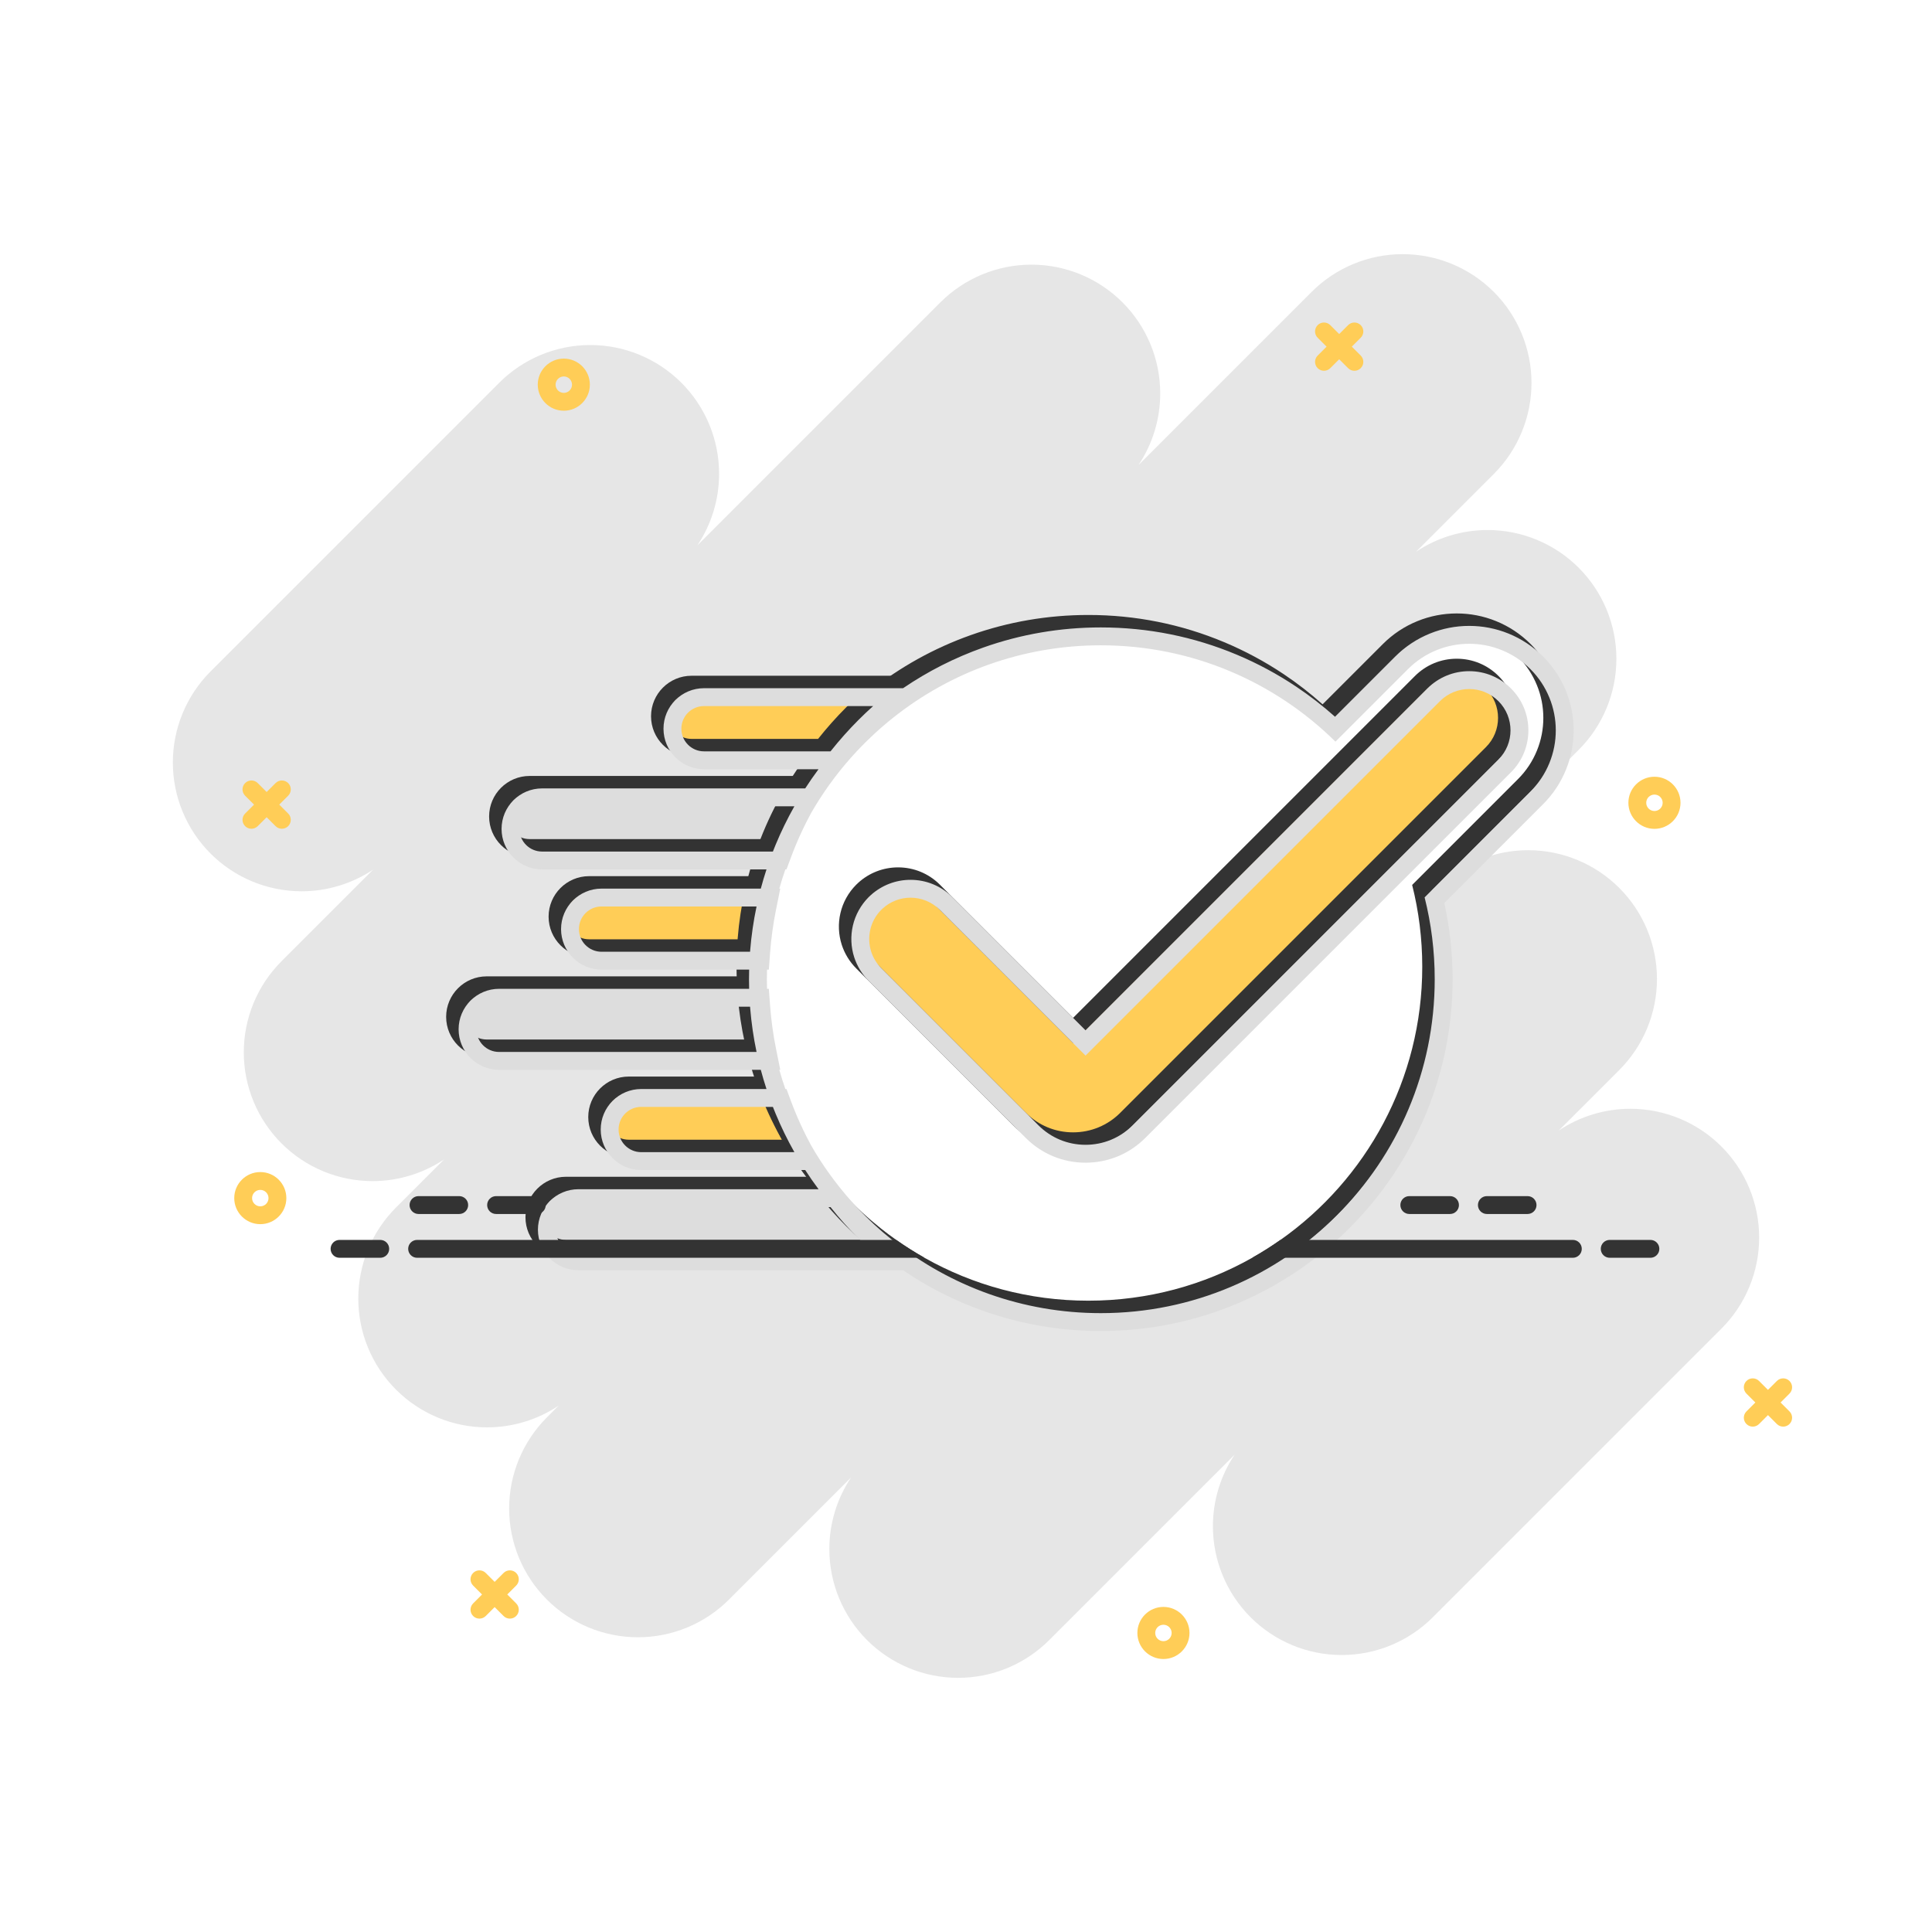 <svg width="355" height="355" viewBox="0 0 355 355" fill="none" xmlns="http://www.w3.org/2000/svg">
<rect x="0" y="0" width="355" height="355" fill="#808080" stroke="none"/>
<g clip-path="url(#clip0_4072_2762)">
<path d="M355 0H0V355H355V0Z" fill="white"/>
<path d="M38.691 156.84C43.129 161.277 49.148 163.771 55.424 163.771C60.139 163.771 64.708 162.364 68.572 159.782L51.726 176.628C47.288 181.065 44.795 187.084 44.795 193.361C44.795 199.637 47.288 205.656 51.726 210.093C56.163 214.531 62.182 217.025 68.459 217.025C73.173 217.025 77.743 215.617 81.606 213.036L72.765 221.878C68.328 226.315 65.834 232.334 65.834 238.611C65.834 244.887 68.327 250.906 72.765 255.344C77.203 259.781 83.222 262.275 89.498 262.275C94.212 262.275 98.782 260.867 102.645 258.286L100.485 260.447C96.048 264.884 93.554 270.903 93.554 277.18C93.554 283.456 96.047 289.475 100.485 293.913C104.923 298.35 110.942 300.844 117.218 300.844C123.495 300.844 129.514 298.351 133.951 293.913L156.376 271.486C153.795 275.35 152.388 279.919 152.388 284.634C152.388 290.91 154.881 296.929 159.319 301.367C163.757 305.804 169.776 308.298 176.052 308.298C182.329 308.298 188.348 305.805 192.785 301.367L226.857 267.295C224.275 271.158 222.869 275.728 222.869 280.442C222.869 286.718 225.362 292.737 229.8 297.175C234.238 301.612 240.257 304.106 246.533 304.106C252.809 304.106 258.828 301.613 263.266 297.175L316.309 244.132C320.747 239.694 323.241 233.675 323.241 227.399C323.241 221.122 320.748 215.103 316.309 210.666C311.872 206.228 305.853 203.735 299.576 203.735C294.862 203.735 290.292 205.142 286.429 207.723L297.532 196.619C301.97 192.182 304.464 186.163 304.464 179.887C304.464 173.61 301.971 167.591 297.532 163.154C293.095 158.716 287.076 156.222 280.799 156.222C276.085 156.222 271.515 157.63 267.652 160.211L290.077 137.786C294.514 133.349 297.008 127.33 297.008 121.053C297.008 114.777 294.515 108.758 290.077 104.32C285.639 99.883 279.62 97.389 273.344 97.389C268.629 97.389 264.059 98.796 260.196 101.377L274.477 87.097C278.914 82.659 281.408 76.64 281.408 70.364C281.408 64.087 278.915 58.068 274.477 53.631C270.039 49.193 264.02 46.699 257.744 46.699C251.468 46.699 245.449 49.192 241.011 53.631L209.201 85.441C211.783 81.577 213.19 77.007 213.19 72.293C213.19 66.017 210.697 59.998 206.258 55.56C201.821 51.123 195.802 48.629 189.525 48.629C183.249 48.629 177.23 51.122 172.792 55.56L128.143 100.209C130.725 96.346 132.133 91.776 132.133 87.061C132.133 80.785 129.64 74.766 125.201 70.328C120.764 65.891 114.745 63.397 108.468 63.397C102.192 63.397 96.173 65.89 91.735 70.328L38.692 123.371C34.255 127.809 31.761 133.828 31.761 140.104C31.761 146.381 34.253 152.402 38.691 156.84Z" fill="white"/>
<path d="M322.542 257.705L320.905 259.343C320.265 259.982 320.265 261.02 320.905 261.66C321.544 262.3 322.582 262.3 323.222 261.66L324.859 260.022L326.497 261.66C327.137 262.3 328.174 262.3 328.814 261.66C329.454 261.02 329.454 259.982 328.814 259.343L327.176 257.705L328.814 256.068C329.454 255.428 329.454 254.39 328.814 253.75C328.494 253.43 328.075 253.27 327.655 253.27C327.235 253.27 326.816 253.43 326.496 253.75L324.858 255.388L323.221 253.75C322.901 253.43 322.482 253.27 322.062 253.27C321.642 253.27 321.223 253.43 320.903 253.75C320.263 254.39 320.263 255.428 320.903 256.068L322.542 257.705Z" fill="white"/>
<path d="M88.574 292.982L86.937 294.62C86.297 295.26 86.297 296.297 86.937 296.937C87.577 297.577 88.614 297.577 89.254 296.937L90.891 295.3L92.529 296.937C93.169 297.577 94.206 297.577 94.846 296.937C95.486 296.297 95.486 295.26 94.846 294.62L93.209 292.982L94.846 291.345C95.486 290.705 95.486 289.668 94.846 289.028C94.526 288.707 94.107 288.548 93.687 288.548C93.267 288.548 92.848 288.707 92.528 289.028L90.891 290.665L89.253 289.028C88.933 288.707 88.514 288.548 88.094 288.548C87.674 288.548 87.255 288.707 86.935 289.028C86.295 289.668 86.295 290.705 86.935 291.345L88.574 292.982Z" fill="white"/>
<path d="M46.679 147.846L45.041 149.483C44.401 150.123 44.401 151.161 45.041 151.801C45.681 152.441 46.719 152.441 47.358 151.801L48.996 150.163L50.633 151.801C51.273 152.441 52.311 152.441 52.951 151.801C53.591 151.161 53.591 150.123 52.951 149.483L51.313 147.846L52.951 146.209C53.591 145.569 53.591 144.531 52.951 143.891C52.63 143.571 52.211 143.411 51.792 143.411C51.372 143.411 50.953 143.571 50.633 143.891L48.995 145.529L47.358 143.891C47.037 143.571 46.618 143.411 46.199 143.411C45.779 143.411 45.36 143.571 45.039 143.891C44.4 144.531 44.4 145.569 45.039 146.209L46.679 147.846Z" fill="white"/>
<path d="M243.756 63.696L242.119 65.333C241.479 65.973 241.479 67.011 242.119 67.651C242.759 68.29 243.796 68.29 244.436 67.651L246.074 66.013L247.711 67.651C248.351 68.29 249.388 68.29 250.028 67.651C250.668 67.011 250.668 65.973 250.028 65.333L248.391 63.696L250.028 62.058C250.668 61.419 250.668 60.381 250.028 59.741C249.708 59.421 249.289 59.261 248.869 59.261C248.449 59.261 248.031 59.421 247.71 59.741L246.073 61.379L244.435 59.741C244.115 59.421 243.696 59.261 243.276 59.261C242.856 59.261 242.438 59.421 242.117 59.741C241.477 60.381 241.477 61.419 242.117 62.058L243.756 63.696Z" fill="white"/>
<path d="M213.777 295.265C216.417 295.265 218.565 297.413 218.565 300.052C218.565 302.692 216.417 304.839 213.777 304.839C211.138 304.839 208.99 302.692 208.99 300.052C208.99 297.413 211.137 295.265 213.777 295.265ZM213.777 301.562C214.61 301.562 215.287 300.885 215.287 300.052C215.287 299.22 214.61 298.543 213.777 298.543C212.945 298.543 212.268 299.22 212.268 300.052C212.268 300.885 212.945 301.562 213.777 301.562Z" fill="white"/>
<path d="M304.001 142.724C306.64 142.724 308.788 144.872 308.788 147.511C308.788 150.151 306.64 152.299 304.001 152.299C301.361 152.299 299.213 150.151 299.213 147.511C299.213 144.872 301.36 142.724 304.001 142.724ZM304.001 149.021C304.833 149.021 305.51 148.344 305.51 147.511C305.51 146.679 304.833 146.002 304.001 146.002C303.168 146.002 302.491 146.679 302.491 147.511C302.491 148.344 303.168 149.021 304.001 149.021Z" fill="white"/>
<path d="M103.598 65.894C106.237 65.894 108.385 68.042 108.385 70.681C108.385 73.321 106.237 75.469 103.598 75.469C100.958 75.469 98.811 73.321 98.811 70.681C98.811 68.042 100.958 65.894 103.598 65.894ZM103.598 72.191C104.43 72.191 105.107 71.514 105.107 70.681C105.107 69.849 104.43 69.172 103.598 69.172C102.765 69.172 102.088 69.849 102.088 70.681C102.088 71.514 102.765 72.191 103.598 72.191Z" fill="white"/>
<path d="M47.829 215.363C50.469 215.363 52.616 217.51 52.616 220.15C52.616 222.789 50.469 224.937 47.829 224.937C45.19 224.937 43.042 222.789 43.042 220.15C43.042 217.51 45.189 215.363 47.829 215.363ZM47.829 221.659C48.662 221.659 49.339 220.982 49.339 220.15C49.339 219.317 48.662 218.64 47.829 218.64C46.997 218.64 46.319 219.317 46.319 220.15C46.319 220.982 46.997 221.659 47.829 221.659Z" fill="white"/>
<path d="M38.691 156.84C43.129 161.277 49.148 163.771 55.424 163.771C60.139 163.771 64.708 162.364 68.572 159.782L51.726 176.628C47.288 181.065 44.795 187.084 44.795 193.361C44.795 199.637 47.288 205.656 51.726 210.093C56.163 214.531 62.182 217.025 68.459 217.025C73.173 217.025 77.743 215.617 81.606 213.036L72.765 221.878C68.328 226.315 65.834 232.334 65.834 238.611C65.834 244.887 68.327 250.906 72.765 255.344C77.203 259.781 83.222 262.275 89.498 262.275C94.212 262.275 98.782 260.867 102.645 258.286L100.485 260.447C96.048 264.884 93.554 270.903 93.554 277.18C93.554 283.456 96.047 289.475 100.485 293.913C104.923 298.35 110.942 300.844 117.218 300.844C123.495 300.844 129.514 298.351 133.951 293.913L156.376 271.486C153.795 275.35 152.388 279.919 152.388 284.634C152.388 290.91 154.881 296.929 159.319 301.367C163.757 305.804 169.776 308.298 176.052 308.298C182.329 308.298 188.348 305.805 192.785 301.367L226.857 267.295C224.275 271.158 222.869 275.728 222.869 280.442C222.869 286.718 225.362 292.737 229.8 297.175C234.238 301.612 240.257 304.106 246.533 304.106C252.809 304.106 258.828 301.613 263.266 297.175L316.309 244.132C320.747 239.694 323.241 233.675 323.241 227.399C323.241 221.122 320.748 215.103 316.309 210.666C311.872 206.228 305.853 203.735 299.576 203.735C294.862 203.735 290.292 205.142 286.429 207.723L297.532 196.619C301.97 192.182 304.464 186.163 304.464 179.887C304.464 173.61 301.971 167.591 297.532 163.154C293.095 158.716 287.076 156.222 280.799 156.222C276.085 156.222 271.515 157.63 267.652 160.211L290.077 137.786C294.514 133.349 297.008 127.33 297.008 121.053C297.008 114.777 294.515 108.758 290.077 104.32C285.639 99.883 279.62 97.389 273.344 97.389C268.629 97.389 264.059 98.796 260.196 101.377L274.477 87.097C278.914 82.659 281.408 76.64 281.408 70.364C281.408 64.087 278.915 58.068 274.477 53.631C270.039 49.193 264.02 46.699 257.744 46.699C251.468 46.699 245.449 49.192 241.011 53.631L209.201 85.441C211.783 81.577 213.19 77.007 213.19 72.293C213.19 66.017 210.697 59.998 206.258 55.56C201.821 51.123 195.802 48.629 189.525 48.629C183.249 48.629 177.23 51.122 172.792 55.56L128.143 100.209C130.725 96.346 132.133 91.776 132.133 87.061C132.133 80.785 129.64 74.766 125.201 70.328C120.764 65.891 114.745 63.397 108.468 63.397C102.192 63.397 96.173 65.89 91.735 70.328L38.692 123.371C34.255 127.809 31.761 133.828 31.761 140.104C31.761 146.381 34.253 152.402 38.691 156.84Z" fill="#E6E6E6"/>
<path d="M322.542 257.705L320.905 259.343C320.265 259.982 320.265 261.02 320.905 261.66C321.544 262.3 322.582 262.3 323.222 261.66L324.859 260.022L326.497 261.66C327.137 262.3 328.174 262.3 328.814 261.66C329.454 261.02 329.454 259.982 328.814 259.343L327.176 257.705L328.814 256.068C329.454 255.428 329.454 254.39 328.814 253.75C328.494 253.43 328.075 253.27 327.655 253.27C327.235 253.27 326.816 253.43 326.496 253.75L324.858 255.388L323.221 253.75C322.901 253.43 322.482 253.27 322.062 253.27C321.642 253.27 321.223 253.43 320.903 253.75C320.263 254.39 320.263 255.428 320.903 256.068L322.542 257.705Z" fill="#FFCD57"/>
<path d="M88.574 292.982L86.937 294.62C86.297 295.26 86.297 296.297 86.937 296.937C87.577 297.577 88.614 297.577 89.254 296.937L90.891 295.3L92.529 296.937C93.169 297.577 94.206 297.577 94.846 296.937C95.486 296.297 95.486 295.26 94.846 294.62L93.209 292.982L94.846 291.345C95.486 290.705 95.486 289.668 94.846 289.028C94.526 288.707 94.107 288.548 93.687 288.548C93.267 288.548 92.848 288.707 92.528 289.028L90.891 290.665L89.253 289.028C88.933 288.707 88.514 288.548 88.094 288.548C87.674 288.548 87.255 288.707 86.935 289.028C86.295 289.668 86.295 290.705 86.935 291.345L88.574 292.982Z" fill="#FFCD57"/>
<path d="M46.679 147.846L45.041 149.483C44.401 150.123 44.401 151.161 45.041 151.801C45.681 152.441 46.719 152.441 47.358 151.801L48.996 150.163L50.633 151.801C51.273 152.441 52.311 152.441 52.951 151.801C53.591 151.161 53.591 150.123 52.951 149.483L51.313 147.846L52.951 146.209C53.591 145.569 53.591 144.531 52.951 143.891C52.63 143.571 52.211 143.411 51.792 143.411C51.372 143.411 50.953 143.571 50.633 143.891L48.995 145.529L47.358 143.891C47.037 143.571 46.618 143.411 46.199 143.411C45.779 143.411 45.36 143.571 45.039 143.891C44.4 144.531 44.4 145.569 45.039 146.209L46.679 147.846Z" fill="#FFCD57"/>
<path d="M243.756 63.696L242.119 65.333C241.479 65.973 241.479 67.011 242.119 67.651C242.759 68.29 243.796 68.29 244.436 67.651L246.074 66.013L247.711 67.651C248.351 68.29 249.388 68.29 250.028 67.651C250.668 67.011 250.668 65.973 250.028 65.333L248.391 63.696L250.028 62.058C250.668 61.419 250.668 60.381 250.028 59.741C249.708 59.421 249.289 59.261 248.869 59.261C248.449 59.261 248.031 59.421 247.71 59.741L246.073 61.379L244.435 59.741C244.115 59.421 243.696 59.261 243.276 59.261C242.856 59.261 242.438 59.421 242.117 59.741C241.477 60.381 241.477 61.419 242.117 62.058L243.756 63.696Z" fill="#FFCD57"/>
<path d="M213.777 295.265C216.417 295.265 218.565 297.413 218.565 300.052C218.565 302.692 216.417 304.839 213.777 304.839C211.138 304.839 208.99 302.692 208.99 300.052C208.99 297.413 211.137 295.265 213.777 295.265ZM213.777 301.562C214.61 301.562 215.287 300.885 215.287 300.052C215.287 299.22 214.61 298.543 213.777 298.543C212.945 298.543 212.268 299.22 212.268 300.052C212.268 300.885 212.945 301.562 213.777 301.562Z" fill="#FFCD57"/>
<path d="M304.001 142.724C306.64 142.724 308.788 144.872 308.788 147.511C308.788 150.151 306.64 152.299 304.001 152.299C301.361 152.299 299.213 150.151 299.213 147.511C299.213 144.872 301.36 142.724 304.001 142.724ZM304.001 149.021C304.833 149.021 305.51 148.344 305.51 147.511C305.51 146.679 304.833 146.002 304.001 146.002C303.168 146.002 302.491 146.679 302.491 147.511C302.491 148.344 303.168 149.021 304.001 149.021Z" fill="#FFCD57"/>
<path d="M103.598 65.894C106.237 65.894 108.385 68.042 108.385 70.681C108.385 73.321 106.237 75.469 103.598 75.469C100.958 75.469 98.811 73.321 98.811 70.681C98.811 68.042 100.958 65.894 103.598 65.894ZM103.598 72.191C104.43 72.191 105.107 71.514 105.107 70.681C105.107 69.849 104.43 69.172 103.598 69.172C102.765 69.172 102.088 69.849 102.088 70.681C102.088 71.514 102.765 72.191 103.598 72.191Z" fill="#FFCD57"/>
<path d="M47.829 215.363C50.469 215.363 52.616 217.51 52.616 220.15C52.616 222.789 50.469 224.937 47.829 224.937C45.19 224.937 43.042 222.789 43.042 220.15C43.042 217.51 45.189 215.363 47.829 215.363ZM47.829 221.659C48.662 221.659 49.339 220.982 49.339 220.15C49.339 219.317 48.662 218.64 47.829 218.64C46.997 218.64 46.319 219.317 46.319 220.15C46.319 220.982 46.997 221.659 47.829 221.659Z" fill="#FFCD57"/>
<path d="M103.995 229.472C100.797 229.472 98.194 226.87 98.194 223.67C98.194 220.472 100.796 217.869 103.995 217.869H151.112L151.605 218.49C153.18 220.475 154.879 222.383 156.655 224.159C157.479 224.982 158.349 225.806 159.242 226.607L162.433 229.471H103.995V229.472Z" fill="#DDDDDD"/>
<path d="M150.319 219.511C151.931 221.544 153.662 223.488 155.494 225.32C156.354 226.18 157.239 227.016 158.145 227.83H103.995C101.698 227.83 99.835 225.968 99.835 223.67C99.835 221.374 101.697 219.511 103.995 219.511H150.319ZM151.906 216.227H150.319H103.996C99.891 216.227 96.552 219.566 96.552 223.67C96.552 227.775 99.891 231.114 103.996 231.114H158.146H166.722L160.34 225.386C159.469 224.605 158.62 223.802 157.817 222.998C156.086 221.266 154.429 219.406 152.893 217.469L151.906 216.227Z" fill="#333333"/>
<path d="M115.533 211.06C112.334 211.06 109.731 208.458 109.731 205.258C109.731 202.059 112.334 199.457 115.533 199.457H141.082L141.48 200.528C141.825 201.458 142.187 202.373 142.558 203.25C143.326 205.065 144.194 206.88 145.138 208.644L146.432 211.061H115.533V211.06Z" fill="#FFCD57"/>
<path d="M139.94 201.099C140.288 202.038 140.657 202.968 141.045 203.889C141.84 205.767 142.725 207.614 143.69 209.418H115.532C113.236 209.418 111.373 207.556 111.373 205.258C111.373 202.961 113.235 201.099 115.532 201.099H139.94ZM142.225 197.815H139.94H115.533C111.429 197.815 108.09 201.154 108.09 205.258C108.09 209.363 111.429 212.702 115.533 212.702H143.691H149.173L146.586 207.868C145.666 206.149 144.819 204.379 144.071 202.61C143.71 201.756 143.356 200.863 143.02 199.957L142.225 197.815Z" fill="#333333"/>
<path d="M89.422 192.648C86.224 192.648 83.621 190.046 83.621 186.846C83.621 183.647 86.223 181.045 89.422 181.045H137.456L137.569 182.565C137.771 185.29 138.145 188.02 138.68 190.682L139.076 192.648H89.422Z" fill="#DDDDDD"/>
<path d="M135.932 182.687C136.14 185.488 136.522 188.271 137.072 191.006H89.423C87.126 191.006 85.263 189.144 85.263 186.846C85.263 184.549 87.125 182.687 89.423 182.687H135.932ZM138.981 179.403H135.931H89.421C85.316 179.403 81.978 182.742 81.978 186.846C81.978 190.951 85.316 194.29 89.421 194.29H137.07H141.08L140.289 190.358C139.767 187.764 139.402 185.101 139.205 182.443L138.981 179.403Z" fill="#333333"/>
<path d="M108.247 174.236C105.048 174.236 102.445 171.634 102.445 168.434C102.445 165.236 105.047 162.633 108.247 162.633H139.077L138.681 164.598C138.146 167.259 137.772 169.99 137.57 172.715L137.457 174.236H108.247Z" fill="#FFCD57"/>
<path d="M137.071 164.274C136.521 167.01 136.14 169.793 135.931 172.594H108.246C105.949 172.594 104.086 170.732 104.086 168.434C104.086 166.136 105.948 164.274 108.246 164.274H137.071ZM141.082 160.991H137.072H108.247C104.142 160.991 100.803 164.33 100.803 168.434C100.803 172.539 104.142 175.878 108.247 175.878H135.932H138.982L139.207 172.837C139.404 170.18 139.769 167.517 140.291 164.922L141.082 160.991Z" fill="#333333"/>
<path d="M97.316 155.824C94.118 155.824 91.515 153.222 91.515 150.022C91.515 146.824 94.117 144.221 97.316 144.221H146.431L145.137 146.637C144.193 148.401 143.325 150.216 142.557 152.031C142.186 152.908 141.823 153.823 141.479 154.752L141.082 155.824H97.316Z" fill="#DDDDDD"/>
<path d="M143.691 145.862C142.725 147.667 141.841 149.514 141.046 151.392C140.657 152.312 140.289 153.243 139.941 154.182H97.317C95.02 154.182 93.158 152.32 93.158 150.022C93.158 147.724 95.02 145.862 97.317 145.862H143.691ZM149.173 142.579H143.691H97.317C93.212 142.579 89.873 145.917 89.873 150.022C89.873 154.126 93.212 157.466 97.317 157.466H139.94H142.225L143.019 155.324C143.356 154.418 143.709 153.525 144.07 152.671C144.818 150.902 145.665 149.133 146.585 147.413L149.173 142.579Z" fill="#333333"/>
<path d="M127.071 137.412C123.872 137.412 121.269 134.809 121.269 131.61C121.269 128.411 123.871 125.808 127.071 125.808H162.433L159.242 128.672C158.35 129.473 157.479 130.297 156.655 131.121C154.879 132.897 153.179 134.804 151.605 136.789L151.111 137.411H127.071V137.412Z" fill="#FFCD57"/>
<path d="M158.146 127.45C157.24 128.264 156.355 129.1 155.495 129.96C153.662 131.793 151.932 133.737 150.319 135.77H127.071C124.774 135.77 122.911 133.908 122.911 131.61C122.911 129.312 124.773 127.45 127.071 127.45H158.146ZM166.721 124.167H158.145H127.07C122.965 124.167 119.626 127.505 119.626 131.61C119.626 135.715 122.965 139.054 127.07 139.054H150.318H151.905L152.891 137.81C154.427 135.874 156.084 134.013 157.816 132.282C158.619 131.479 159.467 130.676 160.338 129.895L166.721 124.167Z" fill="#333333"/>
<path d="M199.979 240.639C192.746 240.639 185.654 239.424 178.899 237.026C172.37 234.707 166.297 231.339 160.847 227.015C158.393 225.066 156.065 222.92 153.929 220.633C150.966 217.46 148.324 213.973 146.078 210.27C144.426 207.546 142.969 204.672 141.751 201.728C140.366 198.384 139.266 194.897 138.48 191.363C137.859 188.564 137.425 185.691 137.192 182.821C137.051 181.099 136.98 179.357 136.98 177.641C136.98 175.926 137.051 174.183 137.192 172.462C137.425 169.591 137.859 166.718 138.48 163.919C139.266 160.385 140.365 156.898 141.751 153.554C142.97 150.61 144.427 147.736 146.078 145.012C148.324 141.31 150.966 137.823 153.929 134.65C156.065 132.363 158.393 130.215 160.847 128.268C166.297 123.942 172.37 120.574 178.899 118.257C185.654 115.859 192.747 114.643 199.979 114.643C208.414 114.643 216.604 116.283 224.319 119.519C231.27 122.433 237.572 126.524 243.074 131.691L255.261 119.504C256.933 117.832 258.888 116.534 261.072 115.649C263.177 114.796 265.397 114.363 267.672 114.363C269.947 114.363 272.167 114.796 274.271 115.649C276.456 116.535 278.41 117.832 280.083 119.504C281.755 121.176 283.052 123.131 283.937 125.315C284.79 127.419 285.223 129.64 285.223 131.914C285.223 134.189 284.79 136.41 283.937 138.514C283.051 140.697 281.755 142.652 280.082 144.325L261.292 163.115C262.41 167.854 262.976 172.736 262.976 177.643C262.976 186.147 261.31 194.398 258.025 202.165C254.852 209.667 250.31 216.404 244.524 222.19C238.739 227.976 232.002 232.518 224.5 235.691C216.734 238.974 208.484 240.639 199.979 240.639Z" fill="white"/>
<path d="M285.46 124.696C284.492 122.307 283.074 120.169 281.246 118.34C279.416 116.512 277.278 115.094 274.89 114.125C272.589 113.192 270.161 112.719 267.673 112.719C265.186 112.719 262.758 113.192 260.457 114.125C258.068 115.094 255.931 116.512 254.101 118.34L245.068 127.373L243.024 129.417C240.772 127.406 238.377 125.548 235.874 123.875C232.435 121.574 228.761 119.599 224.955 118.003C217.038 114.683 208.635 112.999 199.979 112.999C192.559 112.999 185.282 114.247 178.35 116.708C171.651 119.087 165.419 122.542 159.827 126.981C157.309 128.979 154.921 131.181 152.729 133.528C149.689 136.783 146.979 140.361 144.674 144.159C142.978 146.955 141.485 149.904 140.233 152.925C138.812 156.357 137.683 159.936 136.878 163.563C136.24 166.434 135.795 169.383 135.554 172.328C135.411 174.093 135.338 175.88 135.338 177.64C135.338 179.401 135.411 181.188 135.554 182.954C135.795 185.898 136.24 188.847 136.878 191.718C137.683 195.344 138.812 198.923 140.233 202.355C141.485 205.376 142.978 208.326 144.674 211.121C146.979 214.921 149.689 218.497 152.729 221.753C154.751 223.917 156.94 225.959 159.244 227.83C159.437 227.989 159.631 228.144 159.827 228.3C161.07 229.287 162.345 230.226 163.651 231.114C168.214 234.222 173.141 236.723 178.35 238.572C185.282 241.033 192.559 242.281 199.979 242.281C208.704 242.281 217.17 240.572 225.141 237.2C228.973 235.58 232.667 233.575 236.123 231.24C236.185 231.198 236.247 231.157 236.309 231.114C237.821 230.085 239.293 228.987 240.718 227.83C242.45 226.423 244.112 224.924 245.688 223.348C248.612 220.424 251.267 217.206 253.579 213.784C255.914 210.329 257.918 206.634 259.539 202.803C262.911 194.831 264.62 186.365 264.62 177.64C264.62 172.915 264.108 168.212 263.096 163.632L264.285 162.444L266.725 160.004L281.246 145.483C283.074 143.655 284.492 141.517 285.46 139.128C286.394 136.828 286.867 134.399 286.867 131.912C286.867 129.424 286.394 126.996 285.46 124.696ZM282.417 137.894C281.615 139.874 280.44 141.646 278.923 143.162L264.403 157.681L261.964 160.122L259.48 162.605C260.692 167.416 261.336 172.453 261.336 177.64C261.336 198.385 251.041 216.725 235.282 227.83C233.611 229.008 231.878 230.105 230.089 231.114C221.195 236.134 210.921 238.998 199.979 238.998C189.038 238.998 178.766 236.134 169.871 231.114C168.083 230.106 166.35 229.009 164.679 227.83C163.721 227.157 162.784 226.455 161.868 225.728C159.47 223.825 157.217 221.746 155.129 219.511C152.249 216.427 149.683 213.046 147.482 209.418C145.875 206.77 144.464 203.99 143.267 201.099C141.928 197.865 140.857 194.491 140.083 191.006C139.481 188.296 139.058 185.519 138.828 182.687C138.693 181.022 138.622 179.34 138.622 177.64C138.622 175.941 138.693 174.258 138.828 172.594C139.058 169.762 139.481 166.985 140.083 164.274C140.857 160.789 141.928 157.416 143.268 154.182C144.464 151.291 145.875 148.511 147.482 145.862C149.683 142.235 152.248 138.854 155.129 135.77C157.217 133.535 159.47 131.457 161.868 129.553C172.335 121.246 185.577 116.283 199.979 116.283C216.787 116.283 232.015 123.042 243.097 133.989L247.391 129.695L256.424 120.662C257.94 119.146 259.712 117.97 261.691 117.168C263.598 116.395 265.611 116.002 267.673 116.002C269.736 116.002 271.748 116.395 273.656 117.168C275.635 117.97 277.407 119.146 278.923 120.662C280.44 122.179 281.615 123.95 282.417 125.929C283.191 127.836 283.583 129.849 283.583 131.912C283.583 133.974 283.191 135.987 282.417 137.894Z" fill="#333333"/>
<path d="M197.176 209.709C193.464 209.709 189.973 208.263 187.349 205.638L158.49 176.779C157.461 175.75 156.68 174.476 156.235 173.099C155.161 169.781 156.025 166.188 158.49 163.723C158.595 163.619 158.707 163.512 158.82 163.409C160.52 161.868 162.721 161.019 165.018 161.019C167.484 161.019 169.802 161.979 171.546 163.723L197.175 189.353L261.145 125.383C262.888 123.639 265.207 122.679 267.673 122.679C270.139 122.679 272.458 123.639 274.201 125.383C275.945 127.127 276.906 129.445 276.906 131.912C276.906 134.378 275.945 136.696 274.201 138.44L207.003 205.638C204.378 208.263 200.889 209.709 197.176 209.709Z" fill="#FFCD57"/>
<path d="M267.673 124.322C269.616 124.322 271.558 125.063 273.04 126.545C276.005 129.509 276.005 134.315 273.04 137.279L261.128 149.191L258.836 151.483L256.529 153.79L205.843 204.476C203.528 206.791 200.45 208.066 197.176 208.066C193.902 208.066 190.824 206.792 188.51 204.476L159.651 175.618C158.772 174.739 158.154 173.699 157.797 172.593C156.947 169.967 157.565 166.969 159.651 164.883C159.74 164.794 159.831 164.708 159.923 164.624C161.366 163.315 163.192 162.66 165.017 162.66C166.96 162.66 168.903 163.401 170.385 164.883L197.176 191.674L248.618 140.232L250.785 138.065L252.945 135.906L262.307 126.543C263.788 125.063 265.731 124.322 267.673 124.322ZM267.673 121.038C264.768 121.038 262.037 122.169 259.984 124.223L250.621 133.586L248.462 135.745L246.295 137.912L197.175 187.032L172.707 162.563C170.653 160.51 167.922 159.378 165.017 159.378C162.312 159.378 159.718 160.378 157.717 162.193C157.584 162.314 157.453 162.438 157.328 162.563C155.885 164.006 154.88 165.817 154.423 167.799C153.979 169.722 154.065 171.729 154.671 173.606C155.196 175.23 156.115 176.729 157.328 177.942L186.187 206.801C189.122 209.736 193.024 211.353 197.175 211.353C201.326 211.353 205.228 209.737 208.163 206.801L258.849 156.115L261.157 153.807L263.449 151.515L275.361 139.604C277.415 137.55 278.547 134.819 278.547 131.914C278.547 129.01 277.416 126.279 275.361 124.225C273.308 122.169 270.578 121.038 267.673 121.038Z" fill="#333333"/>
<path d="M287.749 126.984C286.781 124.596 285.363 122.458 283.533 120.629C281.705 118.801 279.566 117.383 277.178 116.413C274.877 115.481 272.449 115.007 269.962 115.007C267.475 115.007 265.046 115.48 262.746 116.412C260.357 117.381 258.219 118.799 256.39 120.628L247.357 129.661L245.313 131.705C243.061 129.694 240.665 127.836 238.163 126.163C234.724 123.862 231.049 121.887 227.244 120.291C219.326 116.971 210.923 115.288 202.268 115.288C194.847 115.288 187.57 116.536 180.639 118.997C175.43 120.846 170.502 123.347 165.94 126.455H160.435H129.36C125.255 126.455 121.916 129.794 121.916 133.899C121.916 138.004 125.255 141.342 129.36 141.342H150.406C149.549 142.491 148.732 143.667 147.955 144.868H145.98H99.605C95.501 144.868 92.162 148.206 92.162 152.311C92.162 156.415 95.501 159.754 99.605 159.754H140.841C140.459 160.92 140.11 162.096 139.795 163.28H139.361H110.536C106.431 163.28 103.092 166.618 103.092 170.723C103.092 174.828 106.431 178.167 110.536 178.167H137.652C137.636 178.756 137.627 179.344 137.627 179.929C137.627 180.514 137.636 181.102 137.652 181.692H91.711C87.606 181.692 84.268 185.03 84.268 189.135C84.268 193.24 87.606 196.579 91.711 196.579H139.36H139.794C140.109 197.763 140.458 198.939 140.84 200.104H117.822C113.717 200.104 110.379 203.443 110.379 207.547C110.379 211.652 113.717 214.991 117.822 214.991H145.98H147.955C148.732 216.191 149.55 217.367 150.407 218.516H106.286C102.181 218.516 98.842 221.855 98.842 225.959C98.842 230.064 102.181 233.403 106.286 233.403H160.435H165.941C170.504 236.511 175.431 239.012 180.639 240.861C187.572 243.322 194.848 244.57 202.269 244.57C210.994 244.57 219.46 242.861 227.431 239.489C231.262 237.869 234.957 235.864 238.413 233.529C241.835 231.217 245.053 228.561 247.978 225.637C250.902 222.713 253.557 219.495 255.869 216.073C258.204 212.617 260.209 208.922 261.83 205.091C265.201 197.119 266.911 188.653 266.911 179.928C266.911 175.203 266.399 170.5 265.387 165.92L266.576 164.731L269.016 162.291L283.535 147.771C285.364 145.943 286.782 143.804 287.751 141.416C288.684 139.115 289.157 136.687 289.157 134.2C289.157 131.712 288.682 129.285 287.749 126.984ZM125.2 133.899C125.2 131.602 127.062 129.739 129.36 129.739H160.435C159.528 130.553 158.644 131.389 157.784 132.249C155.951 134.082 154.221 136.025 152.608 138.059H129.36C127.062 138.059 125.2 136.196 125.2 133.899ZM99.605 156.471C97.308 156.471 95.446 154.609 95.446 152.311C95.446 150.013 97.308 148.151 99.605 148.151H145.967C144.678 150.432 143.522 152.8 142.522 155.214C142.35 155.63 142.181 156.049 142.018 156.471H99.605ZM110.535 174.883C108.238 174.883 106.375 173.021 106.375 170.723C106.375 168.425 108.237 166.563 110.535 166.563H139.014C138.457 169.209 138.063 171.914 137.843 174.616C137.836 174.704 137.83 174.793 137.823 174.882H110.535V174.883ZM87.551 189.135C87.551 186.837 89.413 184.975 91.711 184.975H137.823C137.83 185.064 137.836 185.153 137.843 185.242C138.063 187.943 138.458 190.648 139.014 193.294H91.71C89.413 193.295 87.551 191.432 87.551 189.135ZM113.662 207.547C113.662 205.249 115.524 203.387 117.822 203.387H142.018C142.182 203.808 142.35 204.227 142.522 204.644C143.522 207.058 144.677 209.427 145.967 211.707H117.822C115.524 211.707 113.662 209.844 113.662 207.547ZM106.285 230.119C103.988 230.119 102.125 228.257 102.125 225.959C102.125 223.662 103.987 221.8 106.285 221.8H152.608C154.22 223.833 155.951 225.776 157.783 227.609C158.643 228.469 159.528 229.305 160.434 230.119H106.285ZM284.706 140.183C283.904 142.162 282.728 143.935 281.212 145.451L266.692 159.97L264.253 162.41L261.769 164.893C262.982 169.704 263.626 174.741 263.626 179.928C263.626 213.815 236.155 241.286 202.269 241.286C187.867 241.286 174.625 236.323 164.157 228.016C161.759 226.112 159.505 224.034 157.418 221.799C154.537 218.715 151.971 215.333 149.77 211.706C149.52 211.293 149.276 210.876 149.035 210.456L148.874 210.156C147.954 208.436 147.107 206.667 146.359 204.898C145.998 204.044 145.644 203.151 145.308 202.245L144.514 200.104H144.307C143.903 198.944 143.533 197.769 143.198 196.579H143.371L142.58 192.647C142.058 190.053 141.693 187.389 141.496 184.732L141.271 181.692H140.937C140.92 181.106 140.911 180.518 140.911 179.929C140.911 179.34 140.92 178.752 140.937 178.167H141.271L141.496 175.126C141.693 172.469 142.058 169.805 142.58 167.211L143.371 163.28H143.198C143.533 162.089 143.904 160.914 144.307 159.754H144.514L145.308 157.613C145.644 156.707 145.998 155.814 146.359 154.96C147.107 153.191 147.954 151.422 148.874 149.702L149.034 149.403C149.275 148.983 149.519 148.566 149.77 148.152C151.971 144.524 154.536 141.144 157.417 138.06C159.504 135.825 161.758 133.746 164.156 131.843C174.624 123.536 187.865 118.573 202.268 118.573C219.075 118.573 234.304 125.332 245.385 136.278L247.532 134.131L249.679 131.985L258.712 122.952C260.228 121.436 262 120.26 263.979 119.458C265.886 118.685 267.899 118.292 269.962 118.292C272.024 118.292 274.037 118.685 275.944 119.458C277.924 120.26 279.696 121.436 281.212 122.952C282.728 124.467 283.904 126.24 284.706 128.219C285.479 130.126 285.871 132.139 285.871 134.202C285.871 136.263 285.48 138.276 284.706 140.183Z" fill="#DDDDDD"/>
<path d="M269.961 123.326C267.057 123.326 264.326 124.457 262.272 126.511L252.91 135.874L250.751 138.033L248.583 140.2L199.464 189.32L174.995 164.851C172.942 162.798 170.211 161.666 167.306 161.666C164.6 161.666 162.007 162.666 160.005 164.481C159.872 164.602 159.742 164.726 159.617 164.851C158.174 166.294 157.169 168.105 156.711 170.087C156.267 172.01 156.353 174.017 156.96 175.894C157.485 177.518 158.404 179.017 159.617 180.23L188.476 209.089C191.411 212.024 195.313 213.641 199.464 213.641C203.615 213.641 207.517 212.025 210.452 209.089L261.138 158.403L263.445 156.095L265.738 153.803L277.65 141.892C279.703 139.838 280.835 137.107 280.835 134.202C280.835 131.298 279.704 128.567 277.65 126.513C275.597 124.458 272.866 123.326 269.961 123.326ZM275.329 139.567L263.417 151.479L261.125 153.771L258.817 156.078L208.131 206.764C205.816 209.079 202.739 210.354 199.465 210.354C196.191 210.354 193.113 209.08 190.798 206.764L161.939 177.906C161.061 177.027 160.443 175.987 160.085 174.881C159.236 172.255 159.854 169.257 161.939 167.171C162.029 167.082 162.12 166.996 162.212 166.912C163.655 165.603 165.48 164.948 167.306 164.948C169.249 164.948 171.192 165.689 172.674 167.171L199.465 193.962L250.907 142.52L253.074 140.353L255.233 138.194L264.596 128.831C266.078 127.349 268.02 126.608 269.963 126.608C271.906 126.608 273.849 127.349 275.331 128.831C278.293 131.797 278.293 136.603 275.329 139.567Z" fill="#DDDDDD"/>
<path d="M164.678 227.83C166.35 229.009 168.083 230.106 169.871 231.114H76.644C75.738 231.114 75.002 230.379 75.002 229.472C75.002 228.565 75.738 227.83 76.644 227.83H164.678Z" fill="#333333"/>
<path d="M290.648 229.472C290.648 230.379 289.913 231.114 289.006 231.114H230.089C231.878 230.105 233.61 229.008 235.282 227.83H289.006C289.913 227.83 290.648 228.565 290.648 229.472Z" fill="#333333"/>
<path d="M69.87 231.114H62.391C61.484 231.114 60.749 230.379 60.749 229.472C60.749 228.565 61.484 227.83 62.391 227.83H69.87C70.776 227.83 71.511 228.565 71.511 229.472C71.511 230.379 70.776 231.114 69.87 231.114Z" fill="#333333"/>
<path d="M98.633 223.068H91.155C90.248 223.068 89.513 222.333 89.513 221.426C89.513 220.519 90.248 219.784 91.155 219.784H98.633C99.54 219.784 100.275 220.519 100.275 221.426C100.275 222.333 99.54 223.068 98.633 223.068Z" fill="#333333"/>
<path d="M84.38 223.068H76.902C75.995 223.068 75.26 222.333 75.26 221.426C75.26 220.519 75.995 219.784 76.902 219.784H84.38C85.287 219.784 86.022 220.519 86.022 221.426C86.022 222.333 85.287 223.068 84.38 223.068Z" fill="#333333"/>
<path d="M266.435 223.068H258.957C258.05 223.068 257.315 222.333 257.315 221.426C257.315 220.519 258.05 219.784 258.957 219.784H266.435C267.342 219.784 268.077 220.519 268.077 221.426C268.077 222.333 267.342 223.068 266.435 223.068Z" fill="#333333"/>
<path d="M280.686 223.068H273.209C272.302 223.068 271.567 222.333 271.567 221.426C271.567 220.519 272.302 219.784 273.209 219.784H280.686C281.593 219.784 282.328 220.519 282.328 221.426C282.328 222.333 281.593 223.068 280.686 223.068Z" fill="#333333"/>
<path d="M303.258 231.114H295.781C294.874 231.114 294.139 230.379 294.139 229.472C294.139 228.565 294.874 227.83 295.781 227.83H303.258C304.165 227.83 304.9 228.565 304.9 229.472C304.9 230.379 304.165 231.114 303.258 231.114Z" fill="#333333"/>
</g>
<defs>
<clipPath id="clip0_4072_2762">
<rect width="355" height="355" fill="white"/>
</clipPath>
</defs>
</svg>
